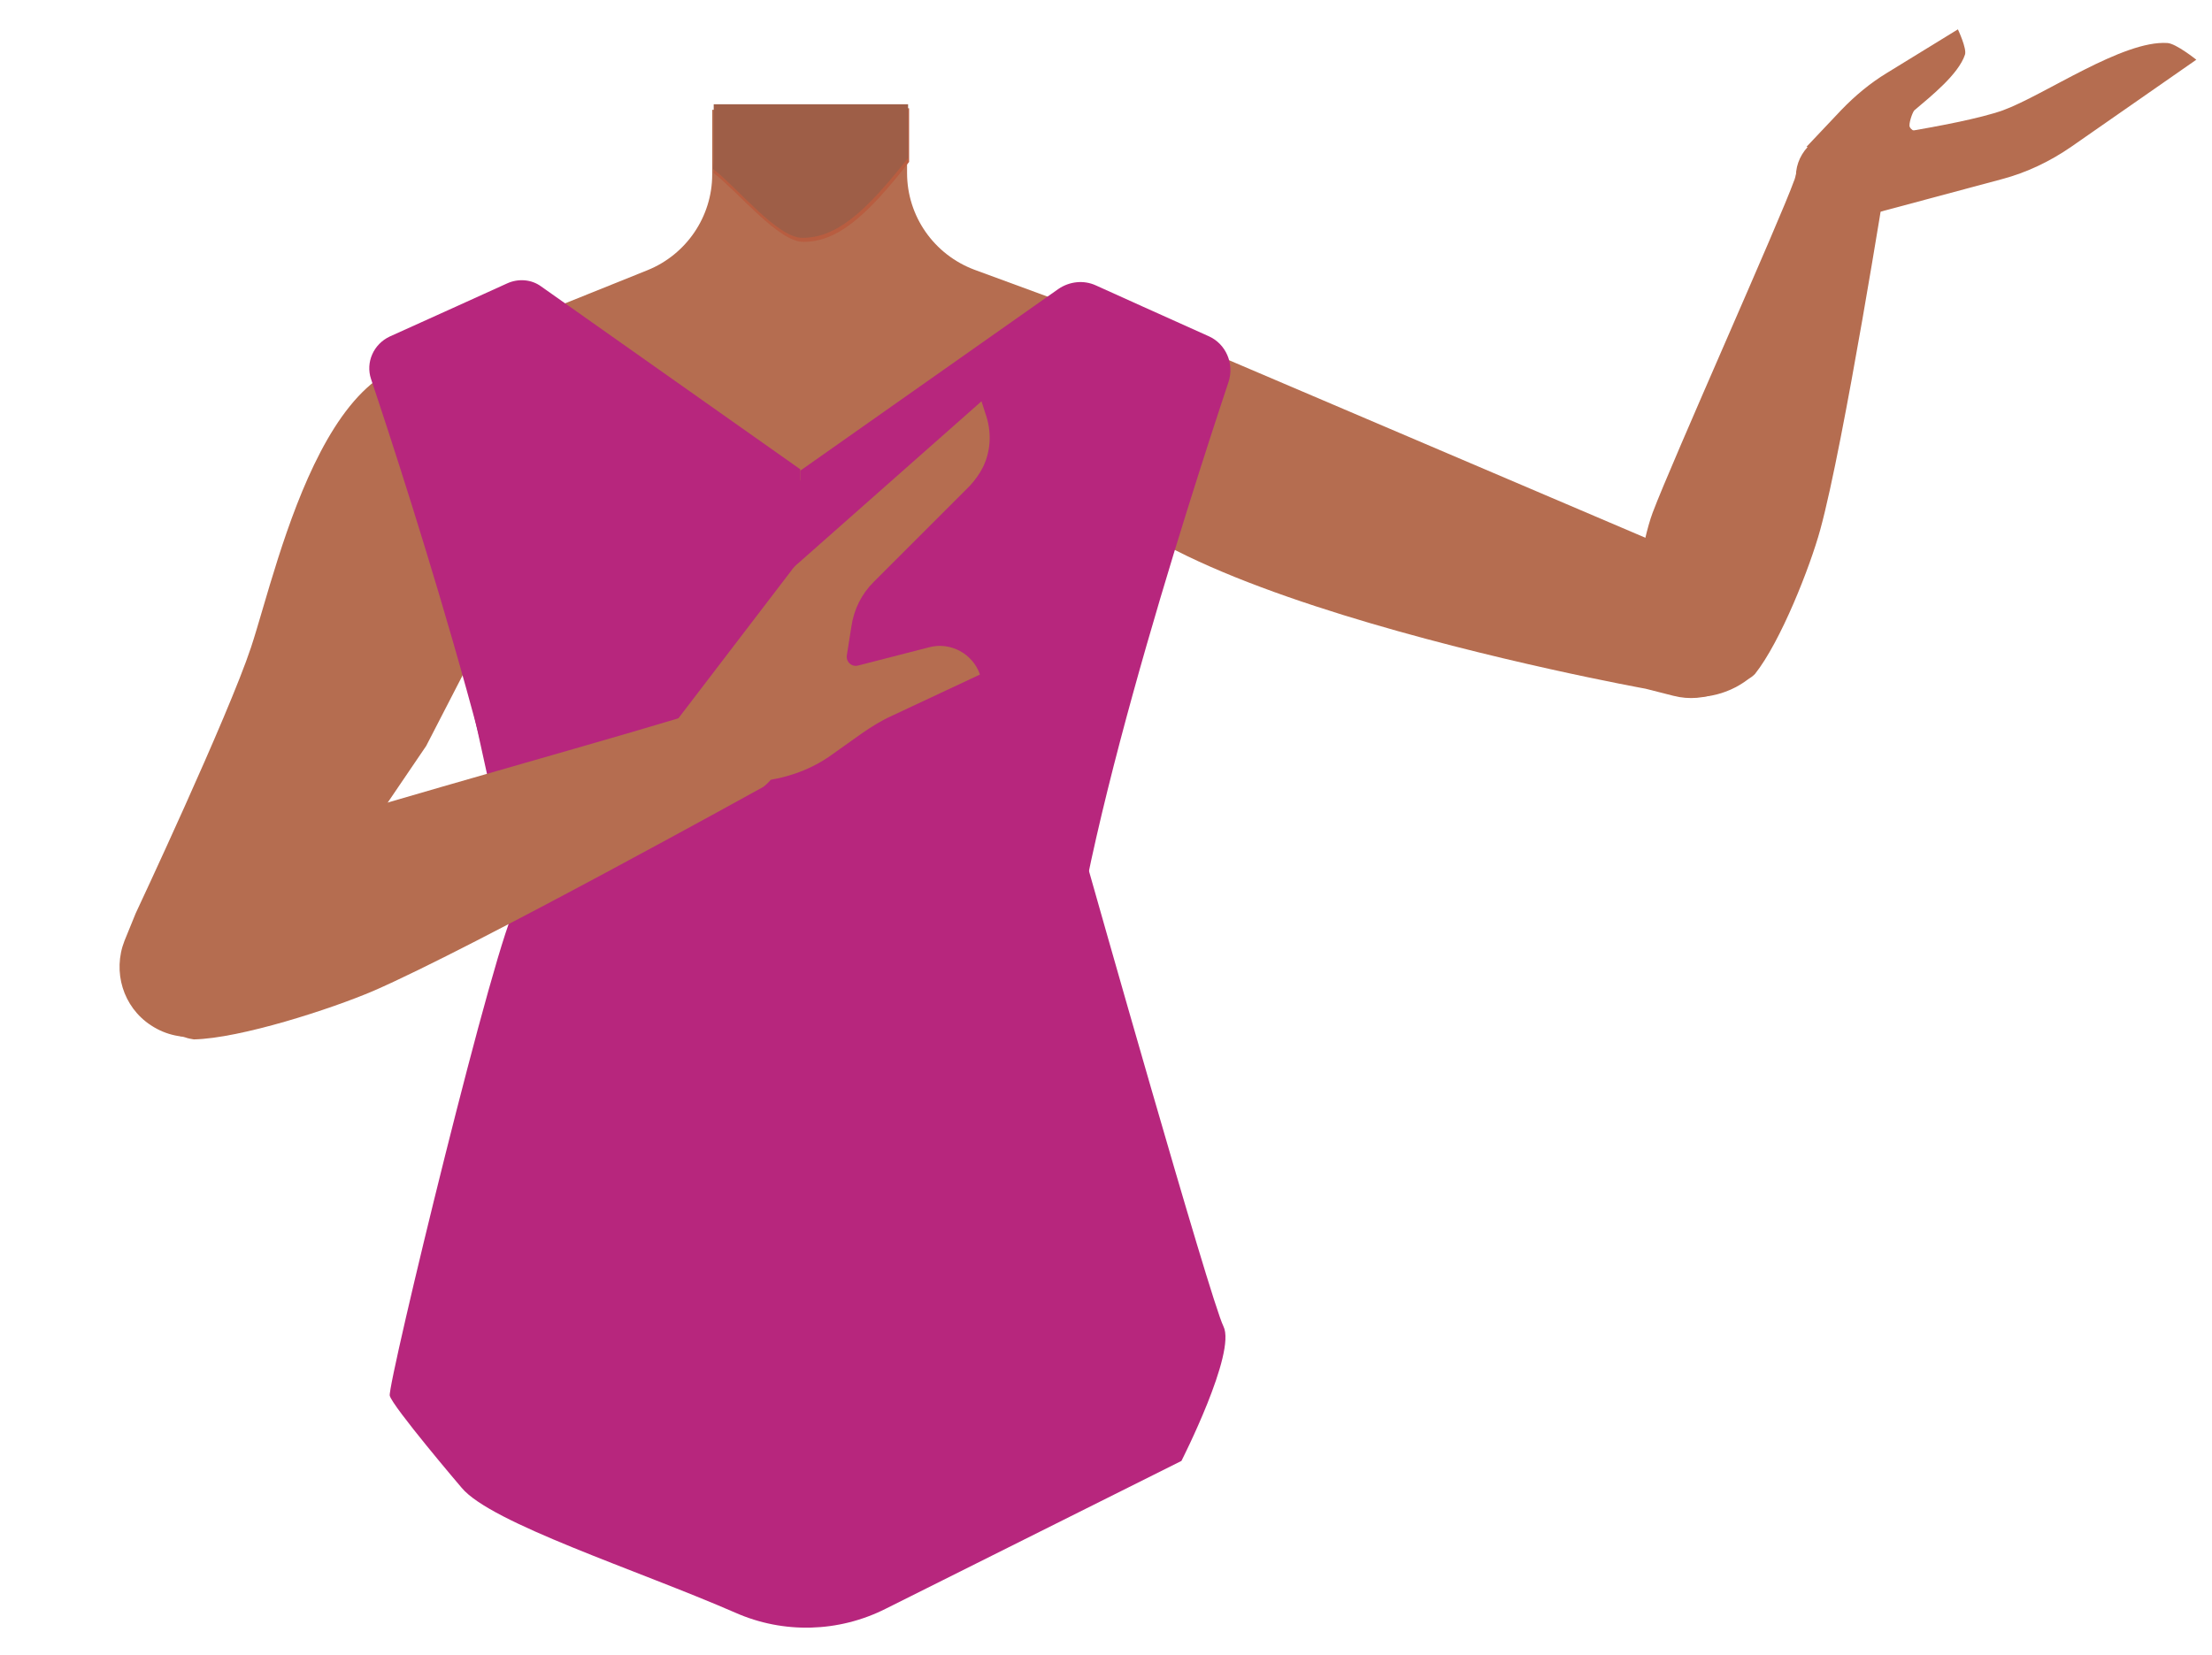 <?xml version="1.0" encoding="utf-8"?>
<!-- Generator: Adobe Illustrator 26.0.3, SVG Export Plug-In . SVG Version: 6.00 Build 0)  -->
<svg version="1.1" id="Layer_1" xmlns="http://www.w3.org/2000/svg" xmlns:xlink="http://www.w3.org/1999/xlink" x="0px" y="0px"
	 viewBox="0 0 437 327.1" style="enable-background:new 0 0 437 327.1;" xml:space="preserve">
<style type="text/css">
	.st0{fill:#B56D50;}
	.st1{fill:#B85D40;}
	.st2{fill:#9E5E47;}
	.st3{clip-path:url(#SVGID_00000071543771108297044750000007364422255955570560_);}
	.st4{fill:#B7267D;}
	.st5{clip-path:url(#SVGID_00000071532653353368157890000009763543868769237401_);}
</style>
<path class="st0" d="M337.8,111.7l3.5,2c6,3.4,8.2,11,5,17l0,0c-3.1,5.6-9.5,8.4-15.7,6.8l-5.5-1.4c0,0-122.4-22.1-111.7-50.5l0,0
	c3.9-10.4,15.9-19.7,26.4-15.7L337.8,111.7z"/>
<g id="Calque_4">
	<path class="st0" d="M224.6,111.6l-3,19.5l-15.9,74h-92.1l-22.5-75.6l2.6-18.7L76.7,74l51.2-20.6c7.7-3.1,12.8-10.6,12.8-18.9V21.7
		h38.5v12.5c0,8.5,5.3,16.1,13.3,19.1l51.4,18.9L224.6,111.6z"/>
	<path class="st1" d="M141.1,21.4h38.5V32l0,0c-8.6,11-14.3,15.8-20.9,15.8c-4.9,0-12.7-9.7-17.7-13.6l0.1-1.9V21.4z"/>
</g>
<path class="st0" d="M84.2,147.4L51,196.3l-2.6,3.3c-4.5,5.7-12.6,7-18.6,3l0,0c-5.5-3.6-7.6-10.6-5.2-16.7l2.2-5.4
	c0,0,18.3-39,22.8-52.6c5.5-16.6,16.2-68.3,44.7-54.1l0,0c10.4,5.2,18.7,18.5,13.1,28.6L84.2,147.4z"/>
<path class="st2" d="M141,20.6h38.4v10.6l0,0c-8.6,11-14.3,15.8-20.9,15.8c-4.9,0-12.6-9.7-17.6-13.6l0.1-1.9V20.6z"/>
<g id="_Repetition_miroir_">
	<g>
		<g>
			<defs>
				<rect id="SVGID_1_" x="71.3" y="54.5" width="86.8" height="261.2"/>
			</defs>
			<clipPath id="SVGID_00000016076319610999690780000014157437530174251948_">
				<use xlink:href="#SVGID_1_"  style="overflow:visible;"/>
			</clipPath>
			<g style="clip-path:url(#SVGID_00000016076319610999690780000014157437530174251948_);">
				<path class="st4" d="M105.3,203.7c0.4-29.7-24.7-107-32-128.8c-1.1-3.3,0.5-6.9,3.7-8.4l13.5-6.1l9.7-4.4c2.2-1,4.8-0.8,6.7,0.6
					l53.7,37.9L173.9,74l47.6,21.1l-11.8,82.6l-50.9,138l-57.6-30c-9.4-4.9-14.2-15.5-11.8-25.8C89.4,259.9,105.1,218.3,105.3,203.7
					z"/>
			</g>
		</g>
	</g>
</g>
<g id="_Repetition_miroir_2">
	<g>
		<g>
			<defs>
				<rect id="SVGID_00000132067287042993909120000013614345674545384868_" x="158.1" y="54.5" width="86.8" height="261.2"/>
			</defs>
			<clipPath id="SVGID_00000141428862923210536360000013154506492553253553_">
				<use xlink:href="#SVGID_00000132067287042993909120000013614345674545384868_"  style="overflow:visible;"/>
			</clipPath>
			<g style="clip-path:url(#SVGID_00000141428862923210536360000013154506492553253553_);">
				<path class="st4" d="M210.9,203.7c-0.4-29.4,24.3-105.7,31.8-128.2c1.2-3.6-0.5-7.6-4-9.1l-12.9-5.8l-9.3-4.2
					c-2.4-1.1-5.2-0.8-7.4,0.7l-53.4,37.6L142.3,74L94.7,95.1l11.8,82.6l50.9,138l57.6-30c9.4-4.9,14.2-15.5,11.8-25.8
					C226.8,259.9,211.1,218.3,210.9,203.7z"/>
			</g>
		</g>
	</g>
</g>
<path class="st4" d="M160.5,94.6l-64.6,9l-4.8,26.1c0,0,13.2,60.1,13.1,59.4s1.2,14.7,1.2,14.7s7.1,71,9.4,72.6
	c2.2,1.6,29.3,21.4,33.5,21.9s26.6-5.2,30-5.2s24.5-21.4,23.3-25.5c-1.2-4.2,0.6-69.6,0-71s13.4-47.3,14.5-55.1
	c1-7.8,7.8-58.7,6.8-61.9s-20.1-17.9-23.5-15.5C195.9,66.2,160.5,94.6,160.5,94.6z"/>
<path class="st4" d="M85.7,90.2c0.5,7.8,20,84.2,16.3,88.9c-3.7,4.6-25.5,94.6-25,96.7s14.1,18.1,14.2,18.2
	c5.8,7,34.6,16.2,54.1,24.7c9.5,4.2,20.4,3.9,29.7-0.8l58.4-29.2c0,0,10.9-21.4,8.3-26.6S215.1,172,215.1,172L194,79.4l-47.7,24.2
	c0,0-36.2-32.9-36.9-32.2"/>
<polygon points="5.1,346.3 5.2,346.3 5.1,346.2 "/>
<polygon points="5.2,346.3 5.3,346.3 5.3,346.2 "/>
<polygon points="5.1,346.3 5.2,346.3 5.1,346.2 "/>
<polygon points="5.2,346.3 5.3,346.3 5.3,346.2 "/>
<path class="st0" d="M356.9,29l6.9-7.3c2.7-2.8,5.7-5.3,9-7.3l14-8.6c0,0,1.8,3.8,1.4,5c-1.3,3.9-6.7,8.2-10,11
	c-0.4,0.4-1.2,2.8-0.9,3.3c1,2,6,0.9,6,0.9l-14.1,7.8L356.9,29z"/>
<path class="st0" d="M362.1,28.2l5.8,14.6l27.6-7.4c4.9-1.3,9.5-3.5,13.7-6.4l24.7-17.2c0,0-4-3.2-5.7-3.3
	c-8.8-0.6-24.3,10.3-32.5,13.3C386.7,25,362.1,28.2,362.1,28.2z"/>
<ellipse transform="matrix(0.996 -9.514730e-02 9.514730e-02 0.996 -1.649 34.822)" class="st0" cx="364.3" cy="34.7" rx="9.7" ry="8.9"/>
<path class="st0" d="M330.2,137.1L330.2,137.1c5.3,1.5,10.9,0.4,15.2-2.9c0.5-0.3,0.9-0.6,1.3-1c5.1-6.4,10.9-21.2,12.9-28.5
	c4.7-17.1,13.1-70.1,13.1-70.1l0,0c0-3.8-3.5-6.6-8-6.5h-1c-4.1,0.1-7.8,2.6-8.8,6.1c-0.2,0.6-0.3,1.2-0.5,1.6
	c-2.7,7.6-24.1,55.4-27.9,65.5c-2.2,5.9-4,18.2-3.7,24.3C323.1,128.9,325.8,135.8,330.2,137.1z"/>
<path class="st0" d="M143.4,155c0,0-15.1-5.3-12.2-9.3l1.1-1.5l24-31.4c0.4-0.6,0.9-1.1,1.4-1.5l36.2-32l1,3.1
	c1,3.3,0.8,6.8-0.7,9.9l0,0c-0.7,1.4-1.6,2.6-2.6,3.7l-19,19c-2.4,2.4-3.9,5.4-4.4,8.8l-0.9,5.7c-0.2,1.3,1,2.4,2.3,2l14-3.6
	c4.2-1.1,8.6,1.3,10,5.4v0l-17.5,8.2c-2,0.9-3.9,2.1-5.8,3.4l-5.9,4.2c-4,2.9-8.7,4.6-13.6,5.2L143.4,155z"/>
<path class="st0" d="M25.2,193.6L25.2,193.6c1.3,5.6,5.7,10.1,11.4,11.4c0.5,0.2,1.1,0.3,1.7,0.4c9.2-0.2,27.1-6,35.5-9.6
	c19.6-8.5,77-40.3,77-40.3l0,0c3.7-2.8,4.6-8,2.1-11.9l-0.6-0.9c-2.4-3.6-7-5-10.9-3.3c-0.7,0.3-1.4,0.6-1.9,0.8
	c-9,3.2-68.5,19.6-80.6,23.8c-7.1,2.4-20.4,10-26.2,14.7C29.4,181.2,24.1,188.7,25.2,193.6z"/>
</svg>
